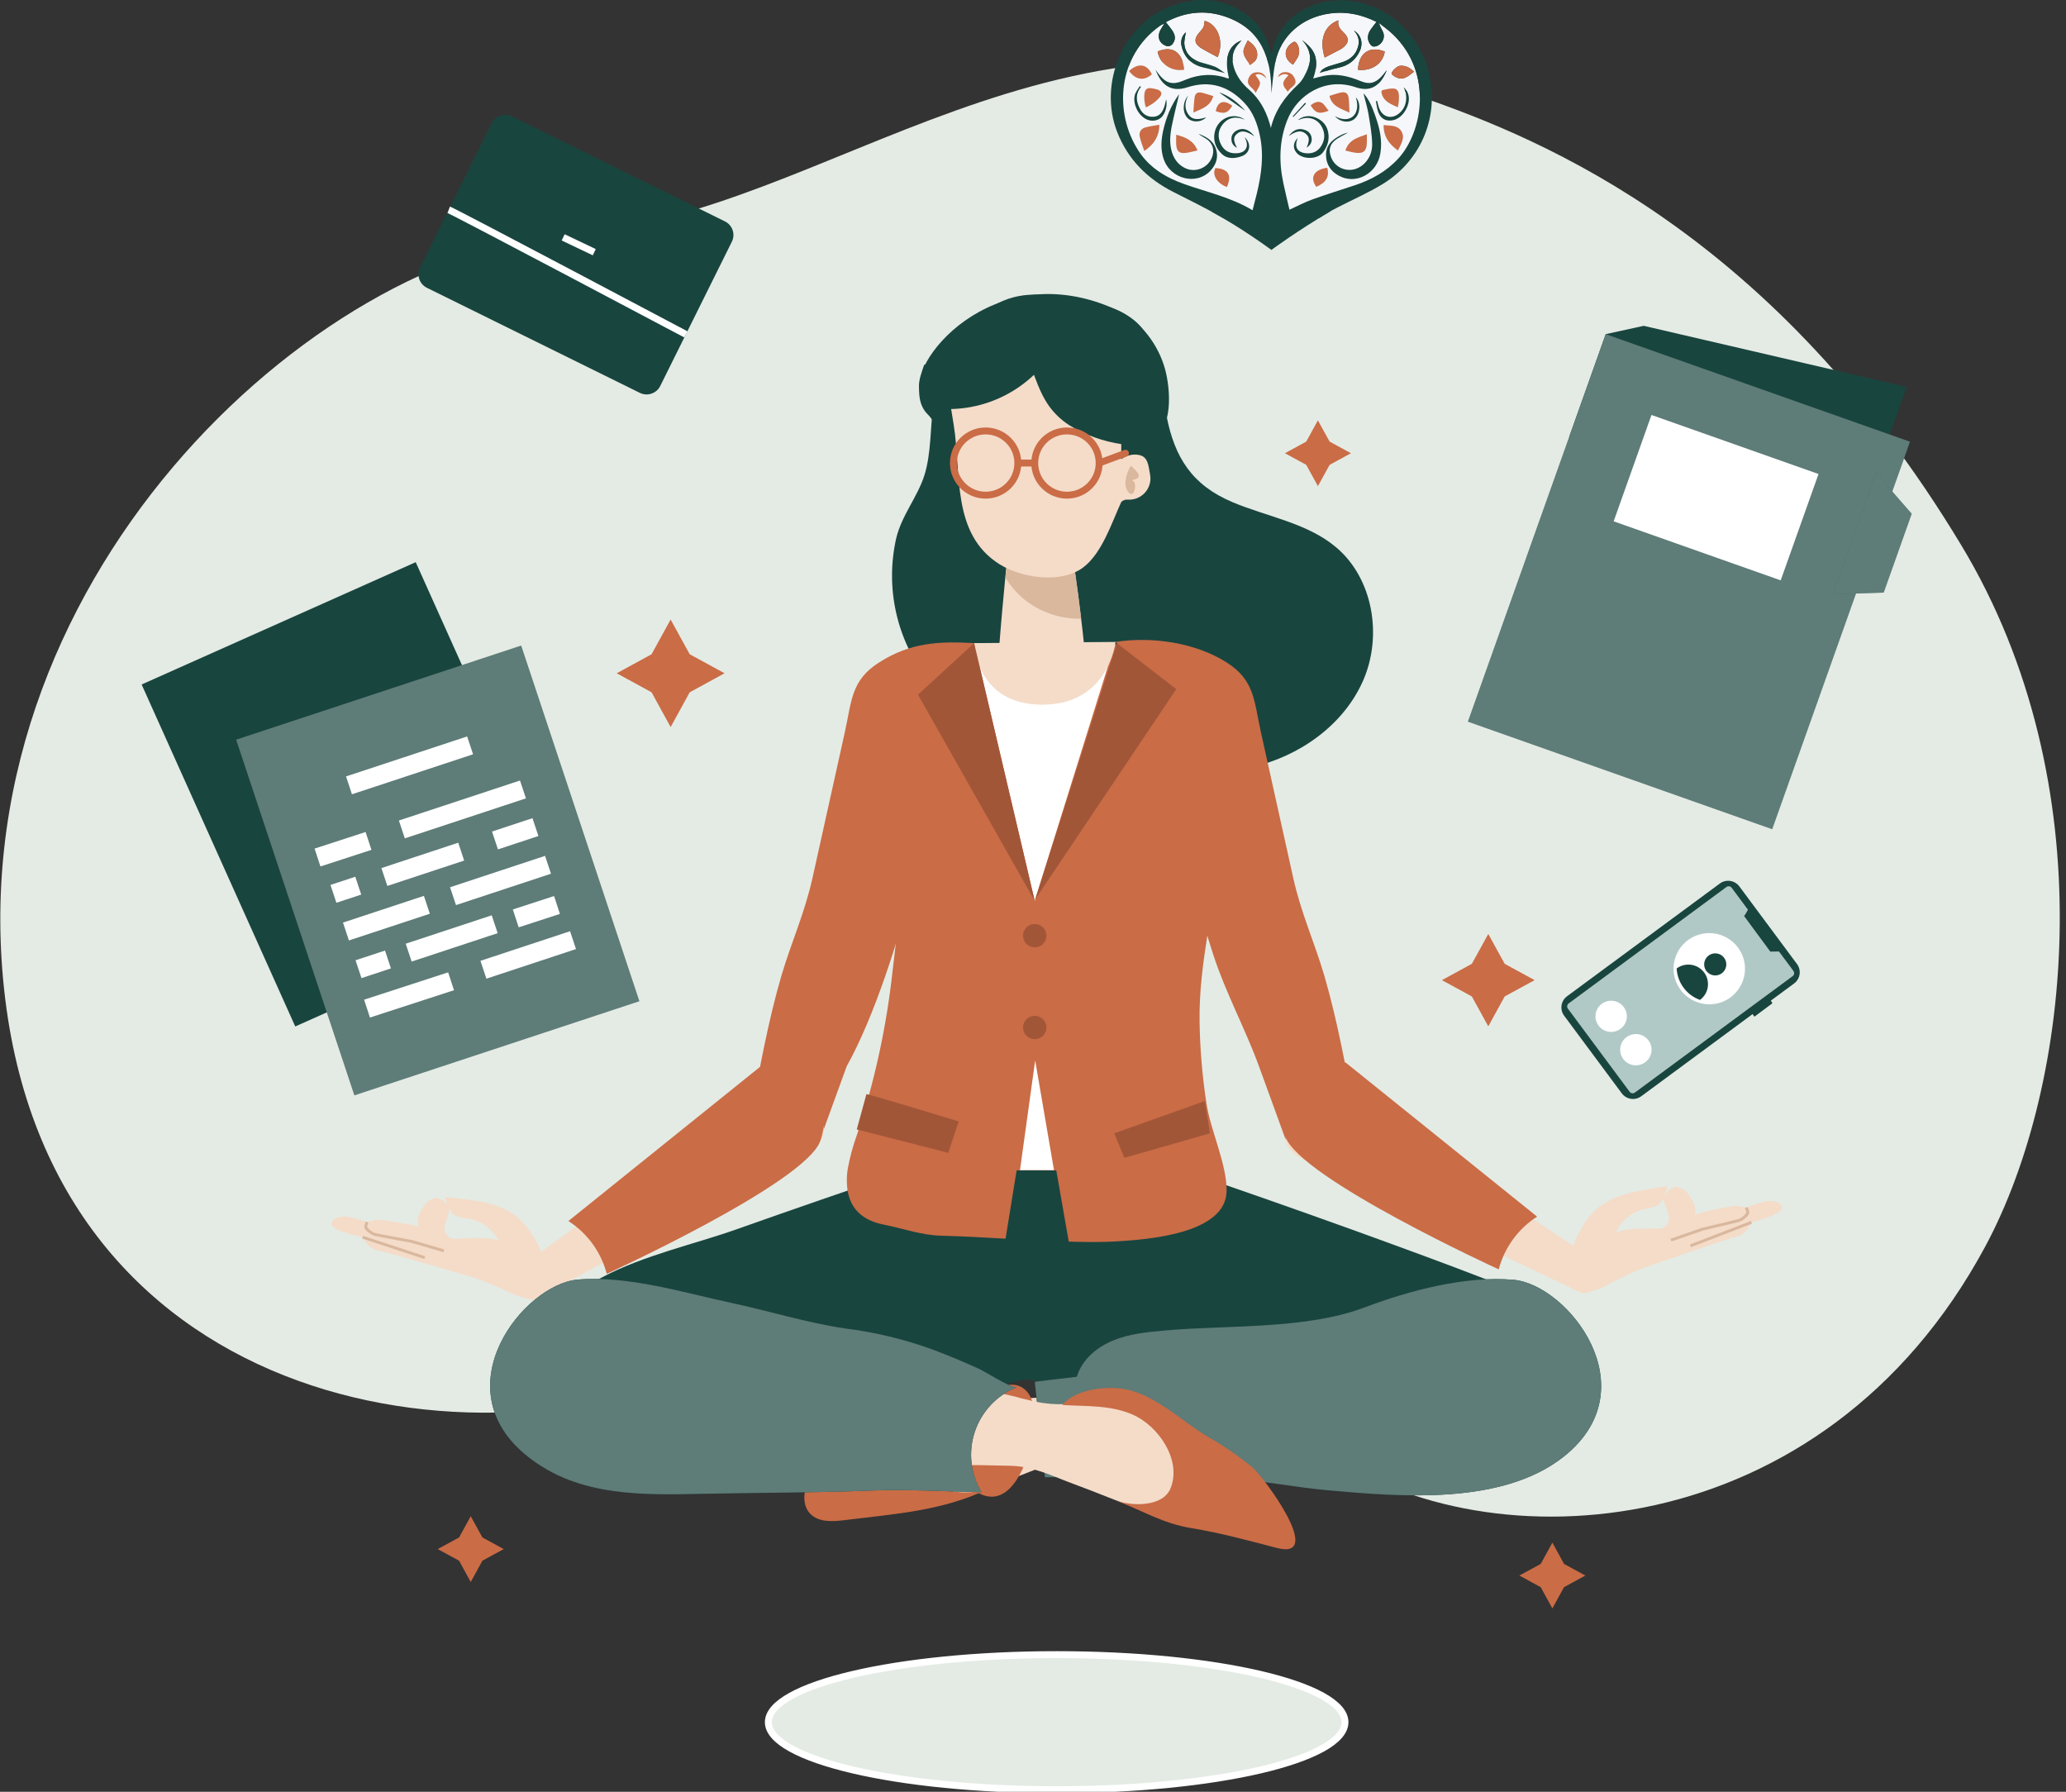 <svg width="316" height="274" viewBox="0 0 316 274" fill="none" xmlns="http://www.w3.org/2000/svg">
<rect x="0" y="0" width="316" height="274" fill="#333333" stroke="none"/>
<path d="M303.657 190.603C278.819 236.754 227.64 239.449 202.672 221.998C177.652 204.6 149.119 188.401 112.105 207.394C75.091 226.386 8.699 216.543 0.808 152.834C-7.084 89.124 48.114 38.547 87.547 35.743C126.98 32.939 160.997 -4.593 217.115 14.75C236.52 21.442 271.397 35.92 299.995 83.398C321.929 119.751 316.966 165.857 303.657 190.603Z" fill="#E4EBE4"/>
<path d="M210.544 3.331C210.175 3.824 209.851 4.21 209.581 4.623C209.095 5.385 209.122 6.184 209.653 6.839C209.761 6.974 209.986 7.117 210.148 7.108C211.192 7.072 211.957 5.924 211.57 4.955C211.381 4.479 211.075 4.057 210.913 3.483C211.642 4.066 212.416 4.605 213.082 5.251C219.266 11.263 217.511 20.245 213.91 24.202C212.083 26.212 209.806 27.468 207.258 28.321C205.08 29.048 202.884 29.721 200.724 30.501C199.553 30.923 198.455 31.506 197.222 32.072C196.907 30.726 196.574 29.371 196.286 28.007C195.593 24.741 195.647 21.519 196.88 18.378C198.464 14.358 202.83 11.801 207.312 13.327C209.59 14.098 211.084 13.237 212.11 10.733C211.921 10.976 211.732 11.227 211.534 11.469C210.49 12.716 209.527 12.995 208.032 12.376C206.205 11.613 204.351 11.2 202.38 11.622C201.903 11.72 201.426 11.864 200.85 12.008C201.354 10.554 201.597 9.136 200.814 7.817C200.427 7.162 199.805 6.651 199.175 6.148C200.364 7.44 200.697 8.903 200.039 10.482C199.679 11.344 199.238 12.277 198.563 12.896C196.556 14.753 195.035 16.844 194.378 19.572C194.306 19.285 194.234 18.998 194.144 18.72C193.55 16.772 192.578 15.059 191.029 13.694C190.003 12.797 189.184 11.747 188.761 10.437C188.275 8.957 188.482 7.62 189.625 6.489C189.697 6.417 189.76 6.337 189.877 6.193C187.852 6.947 187.213 8.948 187.978 11.963C187.888 11.963 187.798 11.999 187.726 11.972C185.593 11.218 183.478 11.326 181.398 12.169C181.209 12.25 181.02 12.322 180.831 12.402C179.346 12.995 178.347 12.725 177.339 11.478C177.141 11.236 176.97 10.976 176.745 10.662C177.744 13.38 179.427 14.044 181.587 13.354C185.053 12.232 187.996 13.183 190.417 15.821C191.66 17.176 192.29 18.854 192.677 20.631C193.343 23.655 192.956 26.625 192.236 29.586C192.029 30.421 191.813 31.246 191.579 32.152C188.302 30.187 184.657 29.398 181.173 28.168C178.356 27.172 175.827 25.674 174.161 23.107C170.246 17.086 171.02 8.463 177.384 3.968C177.582 3.824 177.789 3.698 178.077 3.645C177.879 3.959 177.663 4.264 177.492 4.587C176.916 5.673 177.33 6.722 178.509 7.063C178.734 7.126 179.139 6.974 179.292 6.785C179.841 6.103 179.823 5.448 179.292 4.65C179.013 4.237 178.68 3.86 178.311 3.384C181.254 1.814 184.306 1.464 187.447 2.55C193.046 4.488 194.468 8.993 194.459 14.278C194.648 12.707 194.738 11.11 195.044 9.567C195.854 5.52 199.112 2.649 203.379 2.065C205.899 1.688 208.221 2.182 210.544 3.331ZM208.545 14.26C208.825 15.39 209.122 16.36 209.284 17.356C209.536 18.89 209.824 20.442 209.86 21.995C209.905 23.924 208.653 25.53 207.069 25.907C205.62 26.248 204.108 25.458 203.586 24.076C203.055 22.668 203.496 21.708 205.053 20.891C205.431 20.694 205.8 20.487 206.169 20.281C205.629 20.389 205.143 20.613 204.684 20.882C203.577 21.519 202.785 22.372 202.803 23.735C202.83 25.162 203.532 26.194 204.756 26.867C207.366 28.303 210.598 26.571 211.111 23.466C211.444 21.456 210.994 19.545 210.319 17.67C209.914 16.503 209.491 15.328 208.545 14.26ZM180.345 14.403C179.13 16.072 178.365 17.93 177.933 19.913C177.609 21.367 177.492 22.829 177.978 24.274C179.013 27.405 183.064 28.41 185.188 26.06C186.052 25.099 186.394 23.96 185.971 22.721C185.539 21.474 184.486 20.9 183.334 20.469C183.64 20.73 184 20.927 184.351 21.133C185.521 21.824 185.881 22.991 185.314 24.229C184.612 25.772 182.73 26.445 181.218 25.683C180.228 25.189 179.616 24.373 179.274 23.332C178.833 21.995 178.959 20.631 179.229 19.294C179.553 17.661 179.967 16.037 180.345 14.403ZM204.711 3.106C202.524 3.905 201.759 6.121 202.623 8.795C203.388 8.4 204.153 8.006 204.918 7.602C205.062 7.53 205.197 7.44 205.323 7.351C206.331 6.606 206.412 5.825 205.53 4.991C204.999 4.479 204.531 3.977 204.711 3.106ZM186.25 8.741C187.24 6.337 186.304 3.752 184.252 3.187C184.144 4.174 184.144 4.174 183.397 5.026C182.595 5.942 182.667 6.686 183.694 7.342C184.522 7.844 185.395 8.275 186.25 8.741ZM207.708 10.671C209.815 10.913 211.525 9.737 211.804 7.88C209.473 6.974 207.816 8.086 207.708 10.671ZM177.06 7.871C177.384 9.773 179.184 11.003 181.128 10.653C180.867 7.979 179.328 6.92 177.06 7.871ZM190.363 20.981C190.462 21.178 190.498 21.25 190.525 21.313C191.038 22.479 190.516 23.341 189.256 23.439C188.149 23.529 187.276 23.125 186.772 22.138C186.232 21.097 186.241 20.021 186.979 19.07C187.879 17.912 189.058 17.741 190.39 18.307C188.725 17.104 186.349 18.038 185.827 20.092C185.485 21.438 185.917 22.632 186.889 23.556C187.753 24.373 188.878 24.274 189.913 23.897C191.209 23.43 191.471 21.995 190.363 20.981ZM198.482 21.106C197.762 21.86 197.717 22.65 198.311 23.35C199.193 24.39 201.444 24.409 202.299 23.35C202.974 22.506 203.325 21.528 203.181 20.433C203.028 19.285 202.389 18.468 201.327 18.011C200.31 17.571 199.292 17.697 198.491 18.37C198.77 18.271 198.959 18.19 199.148 18.136C200.355 17.777 201.561 18.262 202.164 19.366C202.722 20.389 202.668 21.429 202.038 22.39C201.471 23.26 200.616 23.547 199.607 23.413C198.509 23.269 198.032 22.533 198.356 21.483C198.392 21.393 198.428 21.295 198.482 21.106ZM175.026 23.081C176.511 22.076 177.294 20.873 177.33 19.078C176.565 19.222 175.854 19.303 175.17 19.491C174.513 19.671 174.198 20.227 174.324 20.864C174.459 21.6 174.765 22.3 175.026 23.081ZM213.82 23.018C214.279 22.022 214.963 21.07 214.315 20.047C213.712 19.096 212.605 19.267 211.624 19.132C211.606 20.891 212.461 22.04 213.82 23.018ZM205.782 23.018C206.385 23.152 206.943 23.332 207.519 23.386C208.536 23.484 208.987 23.072 209.059 22.04C209.095 21.573 209.068 21.097 209.068 20.541C207.726 21.052 206.331 21.313 205.782 23.018ZM183.154 23.009C182.523 21.412 181.263 20.99 179.913 20.595C179.913 21.232 179.85 21.797 179.931 22.345C180.039 23.143 180.426 23.457 181.236 23.386C181.857 23.341 182.46 23.152 183.154 23.009ZM206.394 17.221C206.349 16.378 206.367 15.66 206.268 14.951C206.169 14.26 205.791 14.018 205.098 14.161C204.504 14.287 203.937 14.493 203.343 14.673C203.712 16.261 205.062 16.593 206.394 17.221ZM185.566 14.7C184.945 14.511 184.369 14.314 183.775 14.161C183.217 14.027 182.812 14.278 182.721 14.834C182.613 15.579 182.595 16.333 182.523 17.194C183.856 16.62 185.134 16.243 185.566 14.7ZM213.802 16.404C213.865 16.001 213.937 15.678 213.964 15.346C214.081 13.659 213.676 13.309 212.02 13.659C211.93 13.677 211.849 13.722 211.759 13.722C211.246 13.748 211.246 14.036 211.372 14.421C211.75 15.579 212.767 15.929 213.802 16.404ZM175.035 16.225C175.116 16.288 175.206 16.351 175.287 16.413C175.953 15.938 176.7 15.543 177.276 14.978C177.897 14.358 177.681 13.847 176.835 13.641C176.637 13.596 176.439 13.551 176.232 13.515C175.467 13.38 175.107 13.623 175.044 14.403C174.999 15.005 175.035 15.615 175.035 16.225ZM191.155 9.98C191.831 9.567 192.326 9.1 192.299 8.302C192.272 7.351 191.66 6.776 190.858 6.175C190.624 6.66 190.39 7.036 190.264 7.449C189.949 8.463 190.795 9.1 191.155 9.98ZM197.78 9.89C197.996 9.558 198.212 9.217 198.428 8.876C198.842 8.203 198.797 7.297 198.347 6.642C198.149 6.354 197.978 6.31 197.681 6.507C196.277 7.449 196.313 9.02 197.78 9.89ZM176.178 11.361C175.44 9.764 174.071 9.576 172.703 10.859C173.693 12.232 174.981 12.429 176.178 11.361ZM207.087 4.668C207.744 5.412 207.951 6.148 207.753 7.01C207.438 8.347 206.547 9.1 205.314 9.513C204.648 9.737 203.964 9.899 203.289 10.123C202.668 10.33 202.119 10.635 201.84 11.146C202.776 10.886 203.739 10.563 204.72 10.357C206.232 10.034 207.321 9.226 207.969 7.826C208.536 6.615 208.221 5.367 207.087 4.668ZM187.357 11.182C186.781 10.805 186.358 10.419 185.863 10.213C185.134 9.917 184.351 9.755 183.595 9.513C182.289 9.091 181.344 8.266 181.164 6.875C181.074 6.229 181.299 5.538 181.371 4.937C180.759 5.493 180.516 6.292 180.759 7.189C181.227 8.912 182.37 9.962 184.135 10.339C185.143 10.554 186.133 10.859 187.357 11.182ZM187.654 28.599C188.464 26.786 187.861 25.808 185.899 25.701C185.395 26.652 186.007 27.962 187.654 28.599ZM203.001 25.656C200.967 25.943 200.301 27.118 201.327 28.572C202.839 27.926 203.379 27.011 203.001 25.656ZM216.277 10.967C215.62 10.312 214.936 9.98 214.081 10.069C213.604 10.123 212.668 11.11 212.875 11.344C213.181 11.676 213.676 11.945 214.117 11.999C214.972 12.097 215.566 11.487 216.277 10.967ZM174.522 13.273C174.45 13.246 174.387 13.21 174.315 13.183C174.062 13.623 173.693 14.044 173.576 14.52C173.243 15.821 174.017 17.463 175.179 18.145C176.016 18.63 177.105 18.513 177.69 17.876C178.284 17.239 178.572 16.117 178.365 15.175C178.266 15.588 178.203 15.965 178.077 16.324C177.807 17.104 177.402 17.777 176.457 17.849C175.512 17.921 174.819 17.472 174.387 16.683C173.756 15.552 173.63 14.394 174.522 13.273ZM210.625 15.435C210.562 15.444 210.499 15.462 210.436 15.471C210.553 16.037 210.598 16.62 210.805 17.149C211.219 18.226 212.038 18.612 213.145 18.361C214.711 18.002 215.935 15.74 215.323 14.242C215.188 13.91 214.918 13.632 214.711 13.336C215.377 14.807 215.134 16.395 213.982 17.347C212.866 18.262 211.543 17.966 210.976 16.647C210.823 16.27 210.742 15.848 210.625 15.435ZM193.703 11.972C193.415 11.326 192.92 11.012 192.218 11.047C191.57 11.074 191.182 11.442 190.957 12.017C190.543 13.12 191.705 13.345 192.056 14.197C192.344 13.596 192.731 13.138 192.713 12.698C192.695 12.277 192.272 11.864 192.011 11.433C192.704 11.11 193.199 11.55 193.703 11.972ZM197.078 11.505C196.043 12.555 196.025 12.959 197.015 14.036C197.258 13.291 198.545 13.165 198.05 12.025C197.771 11.37 197.303 11.021 196.583 11.03C196.052 11.039 195.674 11.29 195.467 11.765C195.971 11.442 196.448 11.128 197.078 11.505ZM203.217 16.934C202.839 16.476 202.569 15.929 202.137 15.695C201.57 15.399 200.976 15.723 200.472 16.09C201.174 17.293 201.759 17.499 203.217 16.934ZM185.953 16.997C187.258 17.481 187.807 17.293 188.473 16.171C187.186 15.202 186.25 15.498 185.953 16.997ZM204.18 17.759C205.035 18.72 206.439 18.872 207.249 18.109C208.068 17.338 208.14 15.651 207.384 14.906C207.789 16.144 207.591 17.293 206.88 17.849C206.187 18.378 205.17 18.343 204.18 17.759ZM184.486 17.948C183.433 18.262 182.415 18.477 181.731 17.463C181.119 16.566 181.245 15.588 181.722 14.637C180.822 15.669 180.849 17.373 181.74 18.145C182.46 18.773 183.775 18.71 184.486 17.948ZM197.123 20.792C198.212 20.03 198.968 19.895 199.616 20.371C200.283 20.864 200.346 21.393 199.85 22.578C200.463 22.174 200.715 21.672 200.598 21.008C200.472 20.326 199.994 19.967 199.364 19.805C198.365 19.554 197.69 20.075 197.123 20.792ZM191.867 20.855C191.173 19.922 190.363 19.581 189.589 19.787C188.878 19.976 188.365 20.505 188.347 21.151C188.338 21.761 188.545 22.273 189.193 22.605C188.599 21.474 188.617 20.945 189.22 20.433C189.859 19.904 190.633 19.994 191.867 20.855ZM190.471 16.952C189.382 15.731 187.978 14.601 186.466 14.134C187.699 15.005 189.166 16.037 190.471 16.952ZM199.751 15.848C199.706 15.803 199.652 15.767 199.607 15.723C198.977 16.413 198.347 17.104 197.726 17.795C197.762 17.822 197.798 17.858 197.825 17.885C198.473 17.203 199.112 16.521 199.751 15.848Z" fill="#F5F7FA"/>
<path d="M208.546 14.259C209.491 15.327 209.914 16.502 210.337 17.669C211.012 19.544 211.462 21.455 211.129 23.465C210.616 26.57 207.376 28.302 204.774 26.866C203.55 26.193 202.848 25.161 202.821 23.735C202.794 22.362 203.595 21.509 204.702 20.881C205.161 20.621 205.647 20.387 206.187 20.28C205.818 20.486 205.44 20.692 205.071 20.89C203.505 21.706 203.064 22.667 203.604 24.075C204.126 25.457 205.629 26.247 207.087 25.906C208.672 25.529 209.932 23.923 209.878 21.994C209.842 20.441 209.554 18.898 209.302 17.355C209.122 16.358 208.816 15.389 208.546 14.259Z" fill="#19453F"/>
<path d="M180.346 14.404C179.968 16.037 179.554 17.653 179.221 19.295C178.96 20.632 178.834 21.996 179.266 23.333C179.608 24.364 180.22 25.181 181.21 25.684C182.722 26.446 184.604 25.773 185.306 24.23C185.873 22.992 185.504 21.825 184.343 21.134C183.992 20.928 183.632 20.73 183.325 20.47C184.478 20.901 185.531 21.475 185.963 22.722C186.395 23.97 186.053 25.1 185.18 26.06C183.055 28.411 179.005 27.406 177.97 24.275C177.493 22.83 177.601 21.367 177.925 19.914C178.375 17.931 179.131 16.082 180.346 14.404Z" fill="#19453F"/>
<path d="M204.711 3.106C204.531 3.977 204.999 4.488 205.531 4.991C206.413 5.834 206.332 6.606 205.324 7.351C205.198 7.44 205.062 7.53 204.918 7.602C204.153 8.006 203.397 8.401 202.623 8.795C201.767 6.112 202.533 3.905 204.711 3.106Z" fill="#CA6C46"/>
<path d="M186.252 8.741C185.397 8.274 184.523 7.853 183.704 7.332C182.669 6.686 182.597 5.932 183.407 5.017C184.154 4.165 184.154 4.165 184.262 3.178C186.306 3.743 187.242 6.327 186.252 8.741Z" fill="#CA6C46"/>
<path d="M207.709 10.671C207.817 8.095 209.483 6.974 211.805 7.88C211.517 9.728 209.816 10.904 207.709 10.671Z" fill="#CA6C46"/>
<path d="M177.061 7.871C179.329 6.919 180.869 7.969 181.13 10.652C179.185 11.011 177.385 9.773 177.061 7.871Z" fill="#CA6C46"/>
<path d="M190.363 20.981C191.48 21.986 191.21 23.43 189.913 23.888C188.878 24.256 187.753 24.363 186.889 23.547C185.917 22.632 185.485 21.429 185.827 20.083C186.349 18.028 188.725 17.095 190.39 18.298C189.058 17.741 187.879 17.903 186.979 19.06C186.241 20.012 186.232 21.088 186.772 22.129C187.276 23.116 188.149 23.52 189.256 23.43C190.516 23.332 191.039 22.461 190.525 21.304C190.489 21.25 190.453 21.187 190.363 20.981Z" fill="#19453F"/>
<path d="M198.482 21.107C198.419 21.295 198.383 21.394 198.356 21.493C198.032 22.552 198.5 23.279 199.607 23.422C200.616 23.557 201.471 23.261 202.038 22.399C202.668 21.43 202.722 20.398 202.164 19.375C201.561 18.262 200.355 17.787 199.148 18.146C198.959 18.2 198.77 18.28 198.491 18.379C199.292 17.706 200.31 17.581 201.327 18.02C202.389 18.478 203.028 19.294 203.181 20.443C203.325 21.538 202.974 22.516 202.299 23.359C201.444 24.418 199.193 24.4 198.311 23.359C197.726 22.65 197.762 21.852 198.482 21.107Z" fill="#19453F"/>
<path d="M175.025 23.081C174.764 22.3 174.467 21.601 174.323 20.865C174.197 20.228 174.512 19.68 175.169 19.492C175.854 19.303 176.565 19.214 177.33 19.079C177.294 20.874 176.511 22.076 175.025 23.081Z" fill="#CA6C46"/>
<path d="M213.82 23.017C212.47 22.039 211.605 20.891 211.632 19.123C212.614 19.258 213.721 19.087 214.324 20.038C214.963 21.07 214.279 22.021 213.82 23.017Z" fill="#CA6C46"/>
<path d="M205.782 23.018C206.331 21.313 207.718 21.044 209.059 20.532C209.059 21.089 209.086 21.564 209.05 22.031C208.978 23.063 208.537 23.475 207.511 23.377C206.944 23.332 206.385 23.152 205.782 23.018Z" fill="#CA6C46"/>
<path d="M183.154 23.009C182.461 23.153 181.849 23.341 181.236 23.395C180.426 23.467 180.039 23.153 179.931 22.354C179.859 21.807 179.913 21.233 179.913 20.605C181.263 20.99 182.524 21.412 183.154 23.009Z" fill="#CA6C46"/>
<path d="M206.397 17.221C205.055 16.593 203.714 16.261 203.345 14.664C203.939 14.484 204.506 14.278 205.1 14.152C205.793 14.009 206.172 14.26 206.271 14.942C206.37 15.66 206.361 16.387 206.397 17.221Z" fill="#CA6C46"/>
<path d="M185.567 14.7C185.135 16.253 183.857 16.62 182.533 17.204C182.596 16.342 182.614 15.588 182.731 14.844C182.812 14.287 183.217 14.027 183.785 14.171C184.37 14.305 184.946 14.512 185.567 14.7Z" fill="#CA6C46"/>
<path d="M213.803 16.405C212.759 15.929 211.742 15.579 211.364 14.421C211.238 14.036 211.238 13.748 211.751 13.722C211.841 13.722 211.922 13.677 212.012 13.659C213.668 13.309 214.073 13.659 213.956 15.346C213.947 15.669 213.866 16.001 213.803 16.405Z" fill="#CA6C46"/>
<path d="M175.286 16.414C174.98 15.508 174.998 14.808 175.043 14.404C175.097 13.937 175.205 13.74 175.367 13.623C175.565 13.471 175.844 13.444 176.24 13.515C176.438 13.551 176.645 13.596 176.843 13.641C177.294 13.749 177.564 13.946 177.627 14.206C177.681 14.422 177.555 14.664 177.285 14.978C176.96 15.346 176.357 15.92 175.286 16.414Z" fill="#CA6C46"/>
<path d="M191.156 9.98C190.795 9.11 189.949 8.464 190.264 7.45C190.39 7.037 190.633 6.66 190.858 6.176C191.669 6.777 192.272 7.351 192.299 8.302C192.335 9.101 191.831 9.568 191.156 9.98Z" fill="#CA6C46"/>
<path d="M197.782 9.89C196.314 9.029 196.269 7.458 197.683 6.516C197.98 6.319 198.151 6.364 198.349 6.651C198.799 7.297 198.844 8.212 198.43 8.885C198.223 9.217 197.998 9.549 197.782 9.89Z" fill="#CA6C46"/>
<path d="M176.178 11.362C174.981 12.421 173.693 12.223 172.703 10.859C174.072 9.585 175.44 9.765 176.178 11.362Z" fill="#CA6C46"/>
<path d="M207.086 4.667C208.212 5.376 208.527 6.623 207.969 7.826C207.321 9.216 206.231 10.033 204.719 10.356C203.738 10.562 202.775 10.885 201.839 11.146C202.118 10.634 202.676 10.329 203.288 10.123C203.954 9.898 204.647 9.737 205.313 9.512C206.546 9.1 207.438 8.346 207.753 7.009C207.96 6.148 207.744 5.412 207.086 4.667Z" fill="#19453F"/>
<path d="M187.357 11.182C186.124 10.859 185.143 10.554 184.135 10.338C182.362 9.953 181.227 8.912 180.759 7.189C180.516 6.3 180.75 5.493 181.372 4.937C181.3 5.538 181.074 6.229 181.164 6.875C181.354 8.266 182.29 9.1 183.595 9.513C184.351 9.755 185.134 9.917 185.863 10.213C186.358 10.419 186.781 10.805 187.357 11.182Z" fill="#19453F"/>
<path d="M187.654 28.599C186.006 27.961 185.394 26.651 185.898 25.7C187.861 25.808 188.464 26.786 187.654 28.599Z" fill="#CA6C46"/>
<path d="M203.002 25.655C203.38 27.001 202.84 27.916 201.328 28.572C200.301 27.118 200.968 25.942 203.002 25.655Z" fill="#CA6C46"/>
<path d="M216.279 10.965C215.577 11.486 214.974 12.096 214.119 11.988C213.677 11.934 213.173 11.665 212.876 11.333C212.669 11.109 213.605 10.113 214.083 10.059C214.938 9.969 215.622 10.31 216.279 10.965Z" fill="#CA6C46"/>
<path d="M174.523 13.273C173.622 14.386 173.757 15.543 174.388 16.692C174.82 17.482 175.513 17.93 176.458 17.858C177.404 17.787 177.809 17.114 178.079 16.333C178.205 15.974 178.268 15.597 178.367 15.184C178.574 16.127 178.286 17.239 177.692 17.885C177.107 18.522 176.008 18.639 175.18 18.154C174.01 17.473 173.244 15.839 173.577 14.529C173.703 14.054 174.064 13.641 174.316 13.192C174.388 13.219 174.46 13.246 174.523 13.273Z" fill="#19453F"/>
<path d="M210.625 15.435C210.742 15.838 210.823 16.26 210.985 16.646C211.552 17.965 212.876 18.261 213.992 17.346C215.144 16.404 215.387 14.807 214.721 13.335C214.928 13.64 215.198 13.909 215.333 14.241C215.936 15.731 214.721 17.992 213.155 18.36C212.047 18.611 211.219 18.225 210.814 17.149C210.616 16.619 210.562 16.027 210.445 15.471C210.499 15.462 210.562 15.453 210.625 15.435Z" fill="#19453F"/>
<path d="M193.704 11.973C193.2 11.56 192.705 11.112 192.012 11.444C192.273 11.874 192.696 12.287 192.714 12.709C192.732 13.149 192.345 13.597 192.057 14.207C191.705 13.355 190.544 13.122 190.958 12.027C191.174 11.444 191.57 11.085 192.219 11.058C192.921 11.013 193.416 11.327 193.704 11.973Z" fill="#CA6C46"/>
<path d="M197.079 11.506C196.448 11.12 195.962 11.443 195.458 11.766C195.665 11.282 196.043 11.03 196.574 11.03C197.295 11.021 197.763 11.371 198.042 12.027C198.528 13.166 197.241 13.283 197.006 14.037C196.025 12.96 196.043 12.556 197.079 11.506Z" fill="#CA6C46"/>
<path d="M203.217 16.935C201.758 17.5 201.173 17.294 200.462 16.092C200.966 15.724 201.56 15.401 202.127 15.697C202.569 15.93 202.83 16.477 203.217 16.935Z" fill="#CA6C46"/>
<path d="M185.953 16.997C186.25 15.499 187.187 15.203 188.474 16.172C187.808 17.293 187.259 17.482 185.953 16.997Z" fill="#CA6C46"/>
<path d="M204.181 17.76C205.171 18.343 206.197 18.379 206.882 17.849C207.593 17.293 207.791 16.145 207.386 14.906C208.142 15.651 208.07 17.338 207.251 18.11C206.44 18.872 205.027 18.729 204.181 17.76Z" fill="#19453F"/>
<path d="M184.486 17.947C183.775 18.701 182.461 18.763 181.741 18.144C180.849 17.373 180.822 15.677 181.723 14.636C181.245 15.587 181.119 16.565 181.732 17.462C182.416 18.485 183.433 18.261 184.486 17.947Z" fill="#19453F"/>
<path d="M197.124 20.793C197.682 20.067 198.366 19.546 199.366 19.806C199.996 19.968 200.473 20.327 200.599 21.009C200.725 21.673 200.464 22.166 199.852 22.579C200.356 21.395 200.293 20.874 199.618 20.372C198.979 19.896 198.213 20.04 197.124 20.793Z" fill="#19453F"/>
<path d="M191.869 20.855C190.635 19.994 189.852 19.904 189.222 20.434C188.619 20.936 188.601 21.474 189.195 22.605C188.547 22.264 188.331 21.753 188.349 21.151C188.367 20.514 188.88 19.976 189.591 19.788C190.365 19.581 191.176 19.922 191.869 20.855Z" fill="#19453F"/>
<path d="M190.473 16.952C189.168 16.028 187.7 14.996 186.467 14.135C187.979 14.601 189.384 15.732 190.473 16.952Z" fill="#19453F"/>
<path d="M199.753 15.847C199.114 16.529 198.466 17.211 197.827 17.884C197.791 17.857 197.755 17.821 197.728 17.794C198.358 17.104 198.988 16.413 199.609 15.722C199.663 15.767 199.708 15.802 199.753 15.847Z" fill="#19453F"/>
<path d="M218.477 10.823C216.776 4.372 210.7 -0.68 203.661 0.127C198.557 0.711 195.227 4.21 194.588 7.916C194.57 7.997 194.525 8.069 194.435 8.284C193.706 5.448 192.851 3.932 191.051 2.532C187.423 -0.286 183.391 -0.635 179.187 0.908C171.824 3.6 167.945 12.708 170.888 20.218C172.526 24.391 175.479 27.325 179.439 29.344C181.95 30.618 184.489 31.847 186.919 33.265C186.919 33.265 194.417 36.28 194.453 38.227C194.453 38.227 196.649 34.423 201.897 33.265C201.753 33.301 201.609 33.328 201.474 33.364C201.555 33.355 201.636 33.346 201.717 33.337C201.744 33.337 201.762 33.337 201.789 33.337C202.716 32.718 203.688 32.179 204.687 31.668C206.973 30.492 209.341 29.46 211.519 28.123C217.514 24.445 220.25 17.544 218.477 10.823ZM213.913 24.202C212.086 26.212 209.809 27.468 207.261 28.321C205.083 29.048 202.887 29.721 200.727 30.501C199.557 30.923 198.458 31.506 197.225 32.072C196.91 30.726 196.577 29.371 196.289 28.007C195.596 24.741 195.65 21.519 196.883 18.379C198.467 14.359 202.833 11.801 207.315 13.327C209.593 14.098 211.087 13.237 212.113 10.733C211.924 10.976 211.735 11.227 211.537 11.469C210.493 12.717 209.53 12.995 208.036 12.376C206.208 11.613 204.354 11.2 202.383 11.622C201.906 11.721 201.429 11.864 200.853 12.008C201.357 10.554 201.6 9.136 200.817 7.817C200.43 7.162 199.809 6.651 199.178 6.148C200.367 7.44 200.7 8.903 200.043 10.482C199.683 11.344 199.242 12.277 198.566 12.896C196.559 14.754 195.038 16.844 194.381 19.572C194.309 19.285 194.237 18.998 194.147 18.72C193.553 16.773 192.581 15.059 191.033 13.695C190.006 12.797 189.187 11.748 188.764 10.437C188.278 8.957 188.485 7.62 189.628 6.489C189.7 6.417 189.763 6.337 189.88 6.193C187.855 6.947 187.216 8.948 187.981 11.963C187.891 11.963 187.801 11.999 187.729 11.972C185.596 11.218 183.481 11.326 181.401 12.169C181.212 12.25 181.023 12.322 180.834 12.402C179.349 12.995 178.35 12.726 177.342 11.478C177.144 11.236 176.973 10.976 176.748 10.662C177.747 13.381 179.43 14.045 181.59 13.354C185.056 12.232 187.999 13.183 190.42 15.821C191.663 17.176 192.293 18.854 192.68 20.631C193.346 23.655 192.959 26.625 192.239 29.586C192.032 30.421 191.816 31.246 191.582 32.153C188.305 30.187 184.66 29.398 181.176 28.168C178.359 27.172 175.83 25.674 174.165 23.108C170.249 17.087 171.023 8.463 177.387 3.968C177.585 3.824 177.792 3.699 178.08 3.645C177.882 3.959 177.666 4.264 177.495 4.587C176.919 5.673 177.333 6.723 178.512 7.064C178.737 7.126 179.142 6.974 179.295 6.785C179.844 6.103 179.826 5.448 179.295 4.65C179.016 4.237 178.683 3.86 178.314 3.385C181.257 1.814 184.309 1.464 187.45 2.55C193.049 4.488 194.471 8.993 194.462 14.278C194.651 12.708 194.741 11.11 195.047 9.567C195.857 5.52 199.115 2.649 203.382 2.065C205.884 1.724 208.207 2.209 210.529 3.358C210.16 3.851 209.836 4.237 209.566 4.65C209.08 5.412 209.107 6.211 209.638 6.866C209.746 7.001 209.971 7.144 210.133 7.135C211.177 7.099 211.942 5.951 211.555 4.982C211.366 4.506 211.06 4.084 210.898 3.51C211.627 4.093 212.401 4.632 213.067 5.278C219.269 11.263 217.523 20.245 213.913 24.202Z" fill="#19453F"/>
<path d="M194.453 38.227C194.453 38.227 198.378 35.32 203.544 32.278L197.73 33.364L194.669 36.487L194.453 38.227Z" fill="#19453F"/>
<path d="M194.479 38.227C193.642 37.616 192.769 37.006 191.869 36.396C189.6 34.853 187.386 33.507 185.253 32.322C187.233 32.672 189.222 33.013 191.203 33.363L194.263 36.486L194.479 38.227Z" fill="#19453F"/>
<g clip-path="url(#clip0_2216_1630)">
<path d="M161.619 273.686C185.975 273.686 205.72 269.062 205.72 263.357C205.72 257.653 185.975 253.028 161.619 253.028C137.263 253.028 117.519 257.653 117.519 263.357C117.519 269.062 137.263 273.686 161.619 273.686Z" fill="#E4EBE4" stroke="white" stroke-width="1.057" stroke-miterlimit="10"/>
<path d="M178.133 62.042C177.418 57.291 177.167 51.668 173.064 48.663C166.707 44.009 157.271 47.38 150.321 48.599C144.106 49.678 143.429 56.694 142.753 61.83C142.283 65.303 142.444 69.366 141.381 72.704C140.319 76.042 137.916 78.784 137.072 82.334C136.236 86.046 136.227 89.896 137.047 93.612C137.868 97.328 139.497 100.819 141.819 103.839C147.075 110.521 155.223 114.38 163.551 115.503C168.059 116.145 171.962 116.305 176.497 117.243C181.409 118.341 186.501 118.372 191.427 117.333C198.711 115.683 205.487 110.913 208.482 104.102C211.477 97.291 210.054 88.464 204.334 83.669C199.903 79.952 193.836 79.034 188.503 76.787C182.287 74.168 179.659 69.899 178.429 63.634C178.307 63.158 178.217 62.6 178.133 62.042Z" fill="#19453F"/>
<path d="M204.251 176.507C207.117 174.851 207.105 169.934 207.105 169.934C205.816 163.001 204.528 155.984 202.564 149.218C201.05 144.083 198.995 139.628 197.804 134.254C196.155 126.834 194.508 119.413 192.864 111.992C191.801 107.196 191.923 104.025 187.602 101.29C182.79 98.248 176.163 97.304 170.63 98.164C177.927 105.604 178.275 117.57 180.472 127.199C181.914 133.503 183.57 139.775 185.553 145.938C187.486 151.876 190.461 157.294 192.574 163.084L196.496 173.863C196.68 174.345 196.895 174.814 197.14 175.268C197.83 176.674 201.366 178.157 204.251 176.507Z" fill="#CA6C46"/>
<path d="M188.193 35.651L187.885 35.452C187.976 35.535 188.08 35.602 188.193 35.651Z" fill="#E2B4BD"/>
<path d="M160.459 211.364C159.055 211.204 157.658 211.031 156.253 210.909C157.419 211.011 158.315 204.072 158.263 203.205C158.115 200.946 157.033 198.583 156.582 196.304C155.39 190.309 154.418 184.268 153.316 178.253L175.602 173.464L179.859 178.599C188.799 181.642 197.713 184.764 206.602 187.965C213.687 190.533 220.772 193.101 227.779 195.823C230.278 196.792 234.536 197.627 236.075 199.976C237.724 202.506 237.486 207.808 237.299 210.613C237.086 213.952 236.011 217.341 233.692 219.755C229.467 224.158 225.074 222.733 220.076 221.501C214.279 220.076 208.051 219.671 202.164 218.747C195.448 217.686 188.73 216.616 182.01 215.537L172.349 212.507C169.773 211.698 167.119 211.923 164.459 211.75C163.145 211.673 161.805 211.525 160.459 211.364Z" fill="#19453F"/>
<path d="M157.703 210.76C158.476 210.606 159.255 210.472 160.054 210.35C160.305 207.551 160.66 204.874 161.181 202.113C161.703 199.353 162.824 196.13 162.824 193.325C163.738 188.429 164.655 183.533 165.574 178.637L143.301 173.739L139.025 178.875C130.141 181.871 121.284 184.931 112.456 188.055C100.296 192.362 80.606 195.116 81.849 212.012C82.087 215.267 83.453 219.716 86.061 221.917C88.329 223.843 90.184 222.9 92.902 222.425C99.413 221.295 106.009 220.499 112.54 219.536C120.604 218.316 128.663 217.066 136.719 215.787L146.38 212.802C148.75 212.07 151.185 212.16 153.562 211.659C154.946 211.351 156.312 211.03 157.703 210.76Z" fill="#19453F"/>
<path d="M166.025 101.124L164.653 102.819C161.858 106.362 157.124 106.086 154.612 102.247L152.789 99.448C153.111 95.205 153.498 91.045 153.762 88.317C153.948 86.391 154.077 85.165 154.077 85.165L159.391 85.807L164.067 85.165C164.067 85.165 164.75 89.492 165.355 94.582C165.626 96.714 165.864 98.986 166.025 101.124Z" fill="#F4DCC9"/>
<path d="M165.373 94.614C162.428 94.678 159.542 93.776 157.161 92.046C155.811 91.041 154.665 89.788 153.786 88.355C153.973 86.429 154.102 85.203 154.102 85.203L159.415 85.845L164.092 85.203C164.092 85.203 164.774 89.478 165.373 94.614Z" fill="#D9B89E"/>
<path d="M146.759 98.556L151.983 98.473L172.542 98.556C172.542 98.556 181.598 103.518 179.395 110.349C177.192 117.179 154.495 123.887 154.495 123.887L143.661 118.643C143.661 118.643 141.459 115.715 141.085 113.398C140.711 111.081 139.984 109.739 140.718 108.153C141.452 106.568 142.818 100.392 142.818 100.392L146.759 98.556Z" fill="#CA6C46"/>
<path d="M141.376 55.75C141.376 55.75 139.29 60.764 141.872 63.338C144.455 65.912 145.486 72.081 145.486 72.081C145.486 72.081 151.167 57.162 151.167 56.674C151.167 56.187 141.376 55.75 141.376 55.75Z" fill="#19453F"/>
<path d="M174.231 69.579C173.756 69.485 173.267 69.494 172.796 69.605C172.325 69.716 171.883 69.926 171.5 70.22V55.86L154.045 51.174L143.984 53.254L145.865 64.931C147.076 72.365 145.472 81.653 152.899 86.295C156.203 88.362 162.218 89.312 165.619 86.815C168.543 84.658 170.025 79.978 171.5 76.762C171.633 76.628 171.795 76.526 171.973 76.463C172.152 76.401 172.342 76.38 172.53 76.402C173.024 76.43 173.518 76.345 173.974 76.153C174.43 75.962 174.836 75.669 175.162 75.298C175.487 74.927 175.723 74.486 175.852 74.01C175.981 73.534 175.999 73.035 175.905 72.551C175.654 71.209 175.603 69.855 174.231 69.579Z" fill="#F4DCC9"/>
<path d="M172.948 71.235C172.948 71.235 171.499 73.636 172.465 75.087C173.431 76.538 173.908 74.13 173.431 73.649C172.955 73.168 172.948 73.649 173.908 73.168C174.868 72.686 172.948 71.235 172.948 71.235Z" fill="#D9B89E"/>
<path d="M171.641 67.933C173.165 68.214 174.739 68.022 176.149 67.381C179.434 65.584 179.061 59.678 178.217 56.52C177.218 52.758 174.455 49.022 170.81 47.391C151.726 38.609 138.019 56.141 140.956 60.532C143.893 64.923 153.703 54.17 155.519 52.013C158.804 56.449 158.16 61.508 163.557 65.032C166.024 66.54 168.776 67.527 171.641 67.933Z" fill="#19453F"/>
<path d="M170.932 63.596C173.508 65.458 175.801 67.005 176.658 67.91C177.115 63.416 179.35 56.394 176.129 52.42C174.841 50.931 173.213 49.77 171.382 49.037C167.183 47.111 162.108 44.755 157.335 45.083C148.247 45.724 145.039 54.962 144.582 62.55C148.208 62.638 151.784 61.687 154.885 59.811C157.985 57.935 160.481 55.212 162.075 51.964C160.427 55.456 166.107 60.091 170.932 63.596Z" fill="#19453F"/>
<path d="M197.239 175.697C197.607 176.115 198.022 176.49 198.475 176.814C199.828 177.751 242.106 197.825 242.106 197.825L244.45 193.017C244.45 193.017 210.584 170.594 208.729 169.406C207.913 168.807 206.97 168.401 205.972 168.219H205.683C205.683 168.219 201.76 166.293 199.177 168.79C196.594 171.287 196.266 174.182 196.974 175.389C197.048 175.503 197.137 175.607 197.239 175.697Z" fill="#F4DCC9"/>
<path d="M235.103 186.046C232.202 187.908 230.108 190.788 229.235 194.115C229.235 194.115 198.808 180.198 196.58 173.791C194.351 167.385 199.201 162.474 199.201 162.474H205.803L235.103 186.046Z" fill="#CA6C46"/>
<path d="M244.97 196.965C247.011 195.829 249.119 194.815 251.282 193.929C253.298 193.248 264.196 189.435 265.709 189.082C267.223 188.729 267.886 186.925 267.886 186.925C267.886 186.925 272.788 185.731 272.569 184.64C272.35 183.548 270.637 183.504 269.632 183.799C268.627 184.094 267.055 184.659 267.055 184.659C266.415 184.477 265.75 184.393 265.084 184.409C264.44 184.563 259.365 185.404 259.217 185.872C259.558 184.8 259.011 183.645 258.328 182.752C258.127 182.417 257.852 182.132 257.524 181.918C257.196 181.704 256.823 181.568 256.434 181.52C255.468 181.52 254.798 182.444 254.29 183.26C254.567 183.991 254.837 184.717 255.108 185.442C255.166 185.579 255.214 185.721 255.249 185.866C255.326 186.239 255.281 186.626 255.123 186.972C254.964 187.318 254.7 187.605 254.367 187.792C253.845 188.068 246.915 187.445 246.96 188.986C247.293 188.007 247.865 187.126 248.624 186.421C249.382 185.717 250.304 185.21 251.307 184.948C252.135 184.848 252.94 184.614 253.691 184.255C254.103 183.998 255.391 181.289 254.818 181.392L251.166 182.033C247.366 182.72 244.326 183.869 242.245 187.233C240.751 189.66 239.907 191.727 240.609 194.545C240.712 194.943 241.504 198.101 242.484 197.755L244.97 196.965Z" fill="#F4DCC9"/>
<path d="M255.642 189.848L255.5 189.437L260.337 187.755C262.147 187.338 265.612 186.516 265.947 186.407C266.425 186.206 266.83 185.863 267.106 185.425C267.084 185.196 267.007 184.976 266.881 184.783L267.255 184.552C267.43 184.821 267.532 185.13 267.551 185.45C267.551 185.932 266.559 186.67 266.089 186.824C265.619 186.978 260.672 188.108 260.459 188.185L255.642 189.848Z" fill="#D9B89E"/>
<path d="M267.807 186.714L258.474 190.316L258.632 190.723L267.965 187.121L267.807 186.714Z" fill="#D9B89E"/>
<path d="M117.828 176.507C114.961 174.851 114.968 169.933 114.968 169.933C116.256 163 117.544 155.984 119.515 149.218C121.029 144.082 123.083 139.627 124.275 134.254C125.919 126.833 127.566 119.412 129.215 111.991C130.278 107.196 130.155 104.025 134.477 101.29C139.263 98.26 143.494 98.042 148.995 98.344C146.222 103.09 144.556 108.397 144.119 113.872C143.952 117.191 138.09 147.587 129.505 163.058L125.582 173.837C125.4 174.319 125.185 174.789 124.938 175.242C124.249 176.674 120.687 178.157 117.828 176.507Z" fill="#CA6C46"/>
<path d="M125.467 174.472C125.119 174.906 124.723 175.3 124.288 175.647C123 176.654 81.778 198.757 81.778 198.757L79.202 194.071C79.202 194.071 111.909 169.997 113.699 168.726C114.483 168.082 115.408 167.629 116.398 167.404H116.688C116.688 167.404 120.507 165.305 123.213 167.654C125.918 170.004 126.394 172.893 125.737 174.138C125.663 174.261 125.572 174.373 125.467 174.472Z" fill="#F4DCC9"/>
<path d="M78.853 198.07C76.761 197.038 74.611 196.129 72.412 195.348C70.364 194.771 59.292 191.497 57.766 191.221C56.239 190.945 55.479 189.173 55.479 189.173C55.479 189.173 50.526 188.229 50.694 187.125C50.861 186.021 52.549 185.893 53.586 186.136C54.623 186.38 56.162 186.875 56.162 186.875C56.785 186.664 57.436 186.545 58.094 186.522C58.738 186.65 63.852 187.234 64.026 187.696C63.627 186.644 64.116 185.462 64.754 184.532C64.941 184.182 65.206 183.88 65.528 183.65C65.851 183.419 66.223 183.266 66.615 183.203C67.582 183.164 68.296 184.044 68.844 184.84C68.606 185.578 68.374 186.323 68.135 187.061C68.087 187.201 68.048 187.345 68.019 187.491C67.958 187.868 68.019 188.255 68.194 188.594C68.369 188.934 68.649 189.209 68.992 189.378C69.533 189.635 76.418 188.666 76.457 190.206C76.072 189.248 75.454 188.4 74.659 187.738C73.865 187.076 72.918 186.621 71.903 186.412C71.072 186.351 70.257 186.156 69.488 185.835C69.069 185.604 67.639 182.959 68.2 183.036L71.878 183.504C75.742 183.999 78.808 185 81.049 188.255C82.666 190.604 83.626 192.639 83.046 195.483C82.962 195.881 82.331 199.072 81.333 198.789L78.853 198.07Z" fill="#F4DCC9"/>
<path d="M67.833 191.49L62.919 190.052C62.726 190.02 57.696 189.108 57.251 188.98C56.807 188.851 55.77 188.158 55.725 187.696C55.729 187.375 55.815 187.062 55.976 186.784L56.362 186.996C56.246 187.191 56.177 187.411 56.163 187.638C56.462 188.06 56.885 188.381 57.373 188.556C57.715 188.652 61.238 189.301 63.022 189.628L67.962 191.066L67.833 191.49Z" fill="#D9B89E"/>
<path d="M55.529 188.982L55.392 189.396L64.895 192.527L65.032 192.113L55.529 188.982Z" fill="#D9B89E"/>
<path d="M129.652 178.81C129.496 179.796 129.479 180.798 129.6 181.789C130.032 185.063 132.177 186.681 135.172 187.271C138.167 187.862 140.968 188.902 143.983 188.966C150.9 189.107 163.717 190.25 170.629 189.845C175.279 189.563 187.632 188.754 187.613 182.039C187.613 177.944 185.191 172.956 184.541 168.802C183.897 164.644 183.542 160.446 183.478 156.239C183.336 147.188 185.835 138.74 186.409 129.798C186.71 124.901 186.103 119.992 184.618 115.315C183.504 111.791 182.731 107.804 180.754 104.646C179.665 102.906 175.936 100.351 175.491 104.184C175.118 107.394 177.649 109.872 174.712 112.946C169.984 117.909 159.621 118.557 159.621 118.557C159.621 118.557 149.258 117.915 144.524 112.946C141.497 109.769 146.166 100.107 144.24 99.331C141.381 98.15 138.798 106.123 138.179 107.856C136.093 113.685 134.212 118.519 134.727 124.887C135.069 129.085 136.015 133.187 136.885 137.302C137.651 141.006 136.93 144.684 136.524 148.453C135.602 156.965 133.78 165.357 131.088 173.489C130.462 175.22 129.981 177 129.652 178.81Z" fill="#CA6C46"/>
<path d="M162.16 213.123C159.137 213.953 155.956 214.026 152.898 213.335C148.853 212.468 144.113 215.338 140.789 217.277C138.702 218.496 136.654 219.947 134.406 220.807C132.01 221.725 129.453 222.367 127.006 223.137C126.402 223.292 125.828 223.544 125.305 223.882C124.943 224.076 124.662 224.392 124.513 224.773C124.363 225.155 124.355 225.577 124.49 225.964C124.626 226.351 124.895 226.677 125.25 226.884C125.604 227.091 126.022 227.164 126.426 227.092C127.371 227.042 128.287 226.758 129.093 226.264C128.529 226.397 127.996 226.634 127.521 226.964C127.282 227.129 127.095 227.358 126.981 227.625C126.867 227.892 126.831 228.186 126.877 228.472C127.018 228.845 127.297 229.149 127.656 229.323C128.016 229.498 128.428 229.528 128.809 229.409C129.551 229.166 130.217 228.735 130.742 228.158C128.887 227.888 129.415 229.583 130.097 230.263C131.167 231.316 133.801 231.117 135.141 231.053C142.483 230.712 148.364 228.485 155.107 225.994C158.405 224.787 161.2 223.311 164.704 223.215C170.25 223.054 175.802 223.073 181.354 223.003L213.958 222.598C219.11 222.534 224.598 222.393 229.055 219.748C233.512 217.103 236.365 211.03 233.705 206.595C232.166 204.027 229.164 202.614 226.189 202.255C223.213 201.895 220.212 202.428 217.262 202.968L181.934 209.419C176.072 210.485 170.057 211.261 164.266 212.629C163.506 212.809 162.817 212.975 162.16 213.123Z" fill="#F4DCC9"/>
<path d="M151.011 227.761C150.245 228.063 140.996 229.995 142.954 222.761C144.912 215.526 152.531 212.49 151.829 212.669C151.127 212.849 148.731 211.584 142.954 214.165C135.528 217.477 126.491 218.826 123.329 227.344C122.82 228.718 122.903 230.413 123.915 231.478C125.203 232.82 127.341 232.692 129.183 232.461C136.861 231.504 143.972 231.087 151.011 227.761Z" fill="#CA6C46"/>
<path d="M160.317 211.058L158.275 211.308C158.799 216.174 159.319 221.04 159.834 225.906L167.531 225.79C168.864 225.79 171.151 227.363 172.6 227.671C174.598 228.087 176.65 228.187 178.68 227.967C182.293 227.575 184.928 225.835 188.522 226.111C193.385 226.484 198.228 227.459 203.097 227.896C214.279 228.885 229.743 230.207 239.166 222.76C252.357 212.284 239.778 196.441 231.508 195.709C224.101 195.067 215.541 197.359 208.759 199.92C199.742 203.335 187.89 202.597 178.268 203.451C175.556 203.695 172.8 203.945 170.281 204.972C167.763 205.999 165.47 207.931 164.703 210.538L160.317 211.058Z" fill="#19453F"/>
<path d="M160.317 211.058L158.275 211.308C158.799 216.174 159.319 221.04 159.834 225.906L167.531 225.79C168.864 225.79 171.151 227.363 172.6 227.671C174.598 228.087 176.65 228.187 178.68 227.967C182.293 227.575 184.928 225.835 188.522 226.111C193.385 226.484 198.228 227.459 203.097 227.896C214.279 228.885 229.743 230.207 239.166 222.76C252.357 212.284 239.778 196.441 231.508 195.709C224.101 195.067 215.541 197.359 208.759 199.92C199.742 203.335 187.89 202.597 178.268 203.451C175.556 203.695 172.8 203.945 170.281 204.972C167.763 205.999 165.47 207.931 164.703 210.538L160.317 211.058Z" fill="#5E7C78"/>
<path d="M150.714 214.119C152.002 212.572 154.005 211.223 155.866 211.949C157.728 212.674 158.295 214.979 158.275 216.956C158.23 220.5 155.699 230.572 150.36 228.633C145.02 226.694 148.26 217.11 150.714 214.119Z" fill="#CA6C46"/>
<path d="M157.169 214.062C160.19 214.888 163.369 214.961 166.425 214.274C170.47 213.407 175.217 216.276 178.534 218.215C182.398 220.462 187.551 222.413 190.082 226.31C191.093 227.876 191.37 230.059 190.282 231.561C189.193 233.063 187.3 233.397 185.535 233.487C181.593 233.667 178.643 232.338 175.088 231.086C171.429 229.802 167.861 228.268 164.222 226.933C160.931 225.726 158.129 224.249 154.625 224.153C149.08 223.993 143.528 224.012 137.982 223.941L105.398 223.524C100.213 223.453 94.757 223.319 90.3 220.674C85.843 218.029 82.99 211.956 85.65 207.52C87.196 204.952 90.159 203.54 93.166 203.181C96.174 202.821 99.144 203.354 102.094 203.893L137.422 210.313C143.283 211.378 149.299 212.155 155.089 213.523C155.817 213.747 156.512 213.914 157.169 214.062Z" fill="#F4DCC9"/>
<path d="M152.287 210.748C153.672 211.531 155.141 212.295 155.508 212.135C154.013 212.739 152.667 213.659 151.562 214.831C150.458 216.002 149.621 217.399 149.109 218.923C148.596 220.448 148.421 222.065 148.595 223.663C148.769 225.262 149.288 226.804 150.117 228.183C144.436 228.093 138.774 227.702 133.151 227.939C124.778 228.286 116.405 228.248 108.077 228.421C98.59 228.613 88.626 229.018 80.71 222.727C67.519 212.25 80.066 196.407 88.368 195.675C96.097 195.033 104.631 197.697 112.077 199.289C117.874 200.535 123.207 202.236 129.203 203.141C133.81 203.712 138.336 204.802 142.697 206.389C145.054 207.279 147.384 208.249 149.685 209.297C150.084 209.458 151.16 210.112 152.287 210.748Z" fill="#19453F"/>
<path d="M152.287 210.748C153.672 211.531 155.141 212.295 155.508 212.135C154.013 212.739 152.667 213.659 151.562 214.831C150.458 216.002 149.621 217.399 149.109 218.923C148.596 220.448 148.421 222.065 148.595 223.663C148.769 225.262 149.288 226.804 150.117 228.183C144.436 228.093 138.774 227.702 133.151 227.939C124.778 228.286 116.405 228.248 108.077 228.421C98.59 228.613 88.626 229.018 80.71 222.727C67.519 212.25 80.066 196.407 88.368 195.675C96.097 195.033 104.631 197.697 112.077 199.289C117.874 200.535 123.207 202.236 129.203 203.141C133.81 203.712 138.336 204.802 142.697 206.389C145.054 207.279 147.384 208.249 149.685 209.297C150.084 209.458 151.16 210.112 152.287 210.748Z" fill="#5E7C78"/>
<path d="M158.263 137.766L170.32 99.14L148.994 98.344L158.263 137.766Z" fill="white"/>
<path d="M158.333 162.158L156.008 178.952H161.212L158.333 162.158Z" fill="white"/>
<path d="M86.938 186.721C89.841 188.583 91.936 191.466 92.805 194.797C92.805 194.797 123.238 180.879 125.467 174.473C127.695 168.066 122.839 163.155 122.839 163.155H116.237L86.938 186.721Z" fill="#CA6C46"/>
<path d="M148.994 98.345C148.994 98.345 149.226 107.762 159.422 107.762C169.618 107.762 170.629 98.165 170.629 98.165L148.994 98.345Z" fill="#F4DCC9"/>
<path d="M148.995 98.344L140.409 106.227L158.263 137.766L148.995 98.344Z" fill="#CA6C46"/>
<path d="M148.995 98.344L140.409 106.227L158.263 137.766L148.995 98.344Z" fill="black" fill-opacity="0.2"/>
<path d="M170.823 98.344L179.911 105.386L158.328 137.547L170.823 98.344Z" fill="#A25638"/>
<path d="M158.264 144.865C159.253 144.865 160.054 144.066 160.054 143.081C160.054 142.095 159.253 141.296 158.264 141.296C157.274 141.296 156.473 142.095 156.473 143.081C156.473 144.066 157.274 144.865 158.264 144.865Z" fill="#A25638"/>
<path d="M158.264 158.911C159.253 158.911 160.054 158.112 160.054 157.126C160.054 156.141 159.253 155.342 158.264 155.342C157.274 155.342 156.473 156.141 156.473 157.126C156.473 158.112 157.274 158.911 158.264 158.911Z" fill="#A25638"/>
<path d="M170.63 229.423C173.046 230.354 177.87 230.495 179.042 227.587C180.8 223.209 177.11 218.009 173.245 216.321C169.78 214.825 166.16 215.088 162.502 214.851C164.66 212.199 170.167 211.776 173.155 212.687C177.483 214.01 180.884 217.393 184.704 219.691C187.151 221.068 189.468 222.662 191.628 224.454C193.495 226.104 202.686 238.635 195.299 236.715C190.938 235.585 186.655 234.404 182.23 233.685C177.805 232.966 174.649 230.957 170.63 229.423Z" fill="#CA6C46"/>
<path d="M155.494 178.972L153.42 191.785H163.803L161.561 178.972H155.494Z" fill="#19453F"/>
<path d="M184.272 168.372L170.431 173.309L171.976 177.058L185.071 173.309L184.272 168.372Z" fill="#A25638"/>
<path d="M132.519 167.328C132.519 167.186 146.644 171.487 146.644 171.487L145.04 176.296L131.044 172.714L132.519 167.328Z" fill="#A25638"/>
<path d="M102.575 94.741L105.493 100.05L110.826 102.958L105.493 105.866L102.575 111.181L99.658 105.866L94.331 102.958L99.658 100.05L102.575 94.741Z" fill="#CA6C46"/>
<path d="M227.637 142.822L230.143 147.387L234.722 149.884L230.143 152.381L227.637 156.952L225.125 152.381L220.546 149.884L225.125 147.387L227.637 142.822Z" fill="#CA6C46"/>
<path d="M201.577 64.281L203.368 67.529L206.627 69.308L203.368 71.086L201.577 74.341L199.793 71.086L196.534 69.308L199.793 67.529L201.577 64.281Z" fill="#CA6C46"/>
<path d="M72.001 231.861L73.785 235.11L77.044 236.888L73.785 238.666L72.001 241.921L70.217 238.666L66.951 236.888L70.217 235.11L72.001 231.861Z" fill="#CA6C46"/>
<path d="M237.44 235.9L239.224 239.155L242.483 240.933L239.224 242.711L237.44 245.96L235.656 242.711L232.391 240.933L235.656 239.155L237.44 235.9Z" fill="#CA6C46"/>
<path d="M63.583 85.968L21.662 104.672L45.16 156.968L87.081 138.264L63.583 85.968Z" fill="#19453F"/>
<path d="M79.719 98.716L36.12 113.112L54.2 167.505L97.8 153.109L79.719 98.716Z" fill="#5E7C78"/>
<path d="M79.536 119.356L61.011 125.473L61.918 128.203L80.444 122.086L79.536 119.356Z" fill="white"/>
<path d="M71.45 112.616L52.925 118.733L53.832 121.463L72.358 115.346L71.45 112.616Z" fill="white"/>
<path d="M55.918 127.23L48.116 129.768L49.011 132.5L56.812 129.962L55.918 127.23Z" fill="white"/>
<path d="M54.342 134.071L50.545 135.325L51.452 138.055L55.25 136.801L54.342 134.071Z" fill="white"/>
<path d="M70.088 128.868L58.337 132.748L59.244 135.478L70.996 131.598L70.088 128.868Z" fill="white"/>
<path d="M81.443 125.116L75.256 127.159L76.163 129.889L82.351 127.846L81.443 125.116Z" fill="white"/>
<path d="M64.836 136.998L52.461 141.084L53.368 143.814L65.743 139.728L64.836 136.998Z" fill="white"/>
<path d="M83.369 130.879L68.836 135.678L69.743 138.408L84.276 133.609L83.369 130.879Z" fill="white"/>
<path d="M58.888 145.358L54.381 146.846L55.288 149.576L59.795 148.088L58.888 145.358Z" fill="white"/>
<path d="M75.211 139.97L62.054 144.314L62.961 147.044L76.119 142.7L75.211 139.97Z" fill="white"/>
<path d="M84.747 137.024L78.439 139.076L79.333 141.808L85.641 139.757L84.747 137.024Z" fill="white"/>
<path d="M68.545 148.692L55.69 152.873L56.584 155.605L69.44 151.424L68.545 148.692Z" fill="white"/>
<path d="M87.194 142.403L73.486 146.93L74.394 149.66L88.102 145.133L87.194 142.403Z" fill="white"/>
<path d="M245.601 51.096L251.411 49.825L291.628 59.166L277.761 98.157L240.043 66.734L245.601 51.096Z" fill="#19453F"/>
<path d="M292.136 67.546L245.599 51.102L224.523 110.355L271.061 126.799L292.136 67.546Z" fill="#19453F"/>
<path d="M292.136 67.546L245.599 51.102L224.523 110.355L271.061 126.799L292.136 67.546Z" fill="white" fill-opacity="0.3"/>
<path d="M288.118 90.62L280.351 90.877L286.952 72.306L292.401 78.565L288.118 90.62Z" fill="#19453F"/>
<path d="M288.118 90.62L280.351 90.877L286.952 72.306L292.401 78.565L288.118 90.62Z" fill="white" fill-opacity="0.3"/>
<path d="M278.148 72.485L252.597 63.457L246.812 79.721L272.363 88.749L278.148 72.485Z" fill="white"/>
<path d="M274.857 147.422L266.039 135.55C265.338 134.606 264.003 134.408 263.057 135.106L239.683 152.35C238.737 153.049 238.538 154.379 239.238 155.322L248.056 167.195C248.756 168.138 250.092 168.337 251.038 167.638L274.411 150.394C275.358 149.696 275.557 148.365 274.857 147.422Z" fill="#19453F"/>
<path d="M250.058 167.076L274.188 149.274C274.442 149.086 274.496 148.728 274.307 148.474L264.865 135.761C264.677 135.507 264.318 135.454 264.063 135.642L239.934 153.444C239.68 153.631 239.626 153.989 239.814 154.243L249.257 166.956C249.445 167.21 249.804 167.263 250.058 167.076Z" fill="#B1C9C6"/>
<path d="M264.711 152.505C263.982 153.046 263.128 153.397 262.228 153.525C261.328 153.653 260.41 153.554 259.558 153.237C258.557 152.873 257.684 152.224 257.048 151.371C256.413 150.517 256.043 149.496 255.984 148.435C255.932 147.495 256.126 146.558 256.546 145.715C256.967 144.872 257.599 144.152 258.382 143.626C259.165 143.099 260.072 142.784 261.013 142.711C261.955 142.638 262.9 142.809 263.755 143.209C264.61 143.608 265.347 144.222 265.893 144.99C266.439 145.758 266.777 146.654 266.872 147.59C266.967 148.527 266.816 149.472 266.435 150.334C266.054 151.195 265.456 151.943 264.698 152.505H264.711Z" fill="white"/>
<path d="M247.85 157.339C247.469 157.619 247.013 157.781 246.54 157.803C246.066 157.825 245.597 157.707 245.192 157.463C244.786 157.22 244.461 156.862 244.26 156.435C244.058 156.008 243.988 155.531 244.058 155.064C244.128 154.597 244.335 154.161 244.654 153.812C244.972 153.462 245.387 153.215 245.847 153.1C246.307 152.986 246.79 153.01 247.236 153.169C247.682 153.328 248.07 153.616 248.353 153.995C248.542 154.246 248.679 154.533 248.757 154.838C248.834 155.143 248.85 155.461 248.803 155.772C248.756 156.083 248.648 156.382 248.484 156.651C248.321 156.92 248.105 157.154 247.85 157.339Z" fill="white"/>
<path d="M251.643 162.441C251.262 162.724 250.805 162.888 250.33 162.912C249.855 162.936 249.383 162.819 248.975 162.576C248.567 162.333 248.24 161.974 248.036 161.546C247.833 161.118 247.761 160.639 247.831 160.17C247.9 159.702 248.108 159.264 248.427 158.913C248.746 158.561 249.163 158.313 249.624 158.198C250.086 158.083 250.571 158.107 251.019 158.266C251.466 158.426 251.856 158.715 252.139 159.096C252.517 159.606 252.678 160.244 252.585 160.871C252.492 161.497 252.153 162.062 251.643 162.441Z" fill="white"/>
<path d="M263.359 148.834C263.089 149.032 262.767 149.147 262.432 149.163C262.098 149.179 261.766 149.095 261.479 148.923C261.191 148.751 260.962 148.498 260.819 148.196C260.676 147.894 260.626 147.557 260.676 147.227C260.725 146.897 260.872 146.589 261.097 146.341C261.323 146.094 261.616 145.919 261.941 145.838C262.266 145.757 262.608 145.775 262.924 145.887C263.239 146 263.514 146.203 263.713 146.472C263.846 146.65 263.941 146.852 263.995 147.068C264.049 147.283 264.06 147.507 264.027 147.726C263.994 147.945 263.918 148.156 263.804 148.346C263.689 148.536 263.538 148.702 263.359 148.834Z" fill="#19453F"/>
<path d="M260.094 152.851L260.016 152.908C259.012 152.55 258.139 151.899 257.51 151.04C256.873 150.186 256.503 149.163 256.447 148.1L256.525 148.043C257.166 147.598 257.956 147.419 258.727 147.545C259.498 147.672 260.189 148.092 260.654 148.718C261.118 149.344 261.32 150.126 261.215 150.898C261.111 151.669 260.708 152.37 260.094 152.851Z" fill="#19453F"/>
<path d="M267.59 138.594C267.375 139.121 267.098 139.621 266.766 140.083L270.772 145.52L272.981 145.488C272.981 145.488 267.403 138.266 267.59 138.594Z" fill="#19453F"/>
<path d="M267.85 154.776L270.684 152.702L271.096 153.421L268.339 155.475L267.85 154.776Z" fill="#19453F"/>
<path d="M75.202 18.844L64.246 40.908C63.677 42.055 64.148 43.446 65.299 44.013L97.868 60.078C99.019 60.645 100.414 60.176 100.983 59.029L111.939 36.964C112.509 35.817 112.037 34.427 110.886 33.859L78.317 17.795C77.166 17.227 75.772 17.697 75.202 18.844Z" fill="#19453F"/>
<path d="M68.633 32.081C69.766 32.524 104.908 51.134 104.908 51.134L68.633 32.081Z" fill="#19453F"/>
<path d="M68.633 32.081C69.766 32.524 104.908 51.134 104.908 51.134" stroke="white" stroke-width="1.057" stroke-miterlimit="10"/>
<path d="M86.139 36.299L90.893 38.565" stroke="white" stroke-width="1.057" stroke-miterlimit="10"/>
<path d="M150.753 75.722C153.475 75.722 155.681 73.523 155.681 70.811C155.681 68.099 153.475 65.9 150.753 65.9C148.032 65.9 145.826 68.099 145.826 70.811C145.826 73.523 148.032 75.722 150.753 75.722Z" stroke="#CA6C46" stroke-width="1.057" stroke-miterlimit="10"/>
<path d="M163.192 75.722C165.913 75.722 168.119 73.523 168.119 70.811C168.119 68.099 165.913 65.9 163.192 65.9C160.471 65.9 158.265 68.099 158.265 70.811C158.265 73.523 160.471 75.722 163.192 75.722Z" stroke="#CA6C46" stroke-width="1.057" stroke-miterlimit="10"/>
<path d="M168.118 70.81L172.138 69.308" stroke="#CA6C46" stroke-width="1.057" stroke-linecap="round" stroke-linejoin="round"/>
<path d="M155.681 70.811H158.264" stroke="#CA6C46" stroke-width="1.057" stroke-miterlimit="10"/>
</g>
<defs>
<clipPath id="clip0_2216_1630">
<rect width="270.735" height="264.765" fill="white" transform="translate(21.665 9.235)"/>
</clipPath>
</defs>
</svg>
